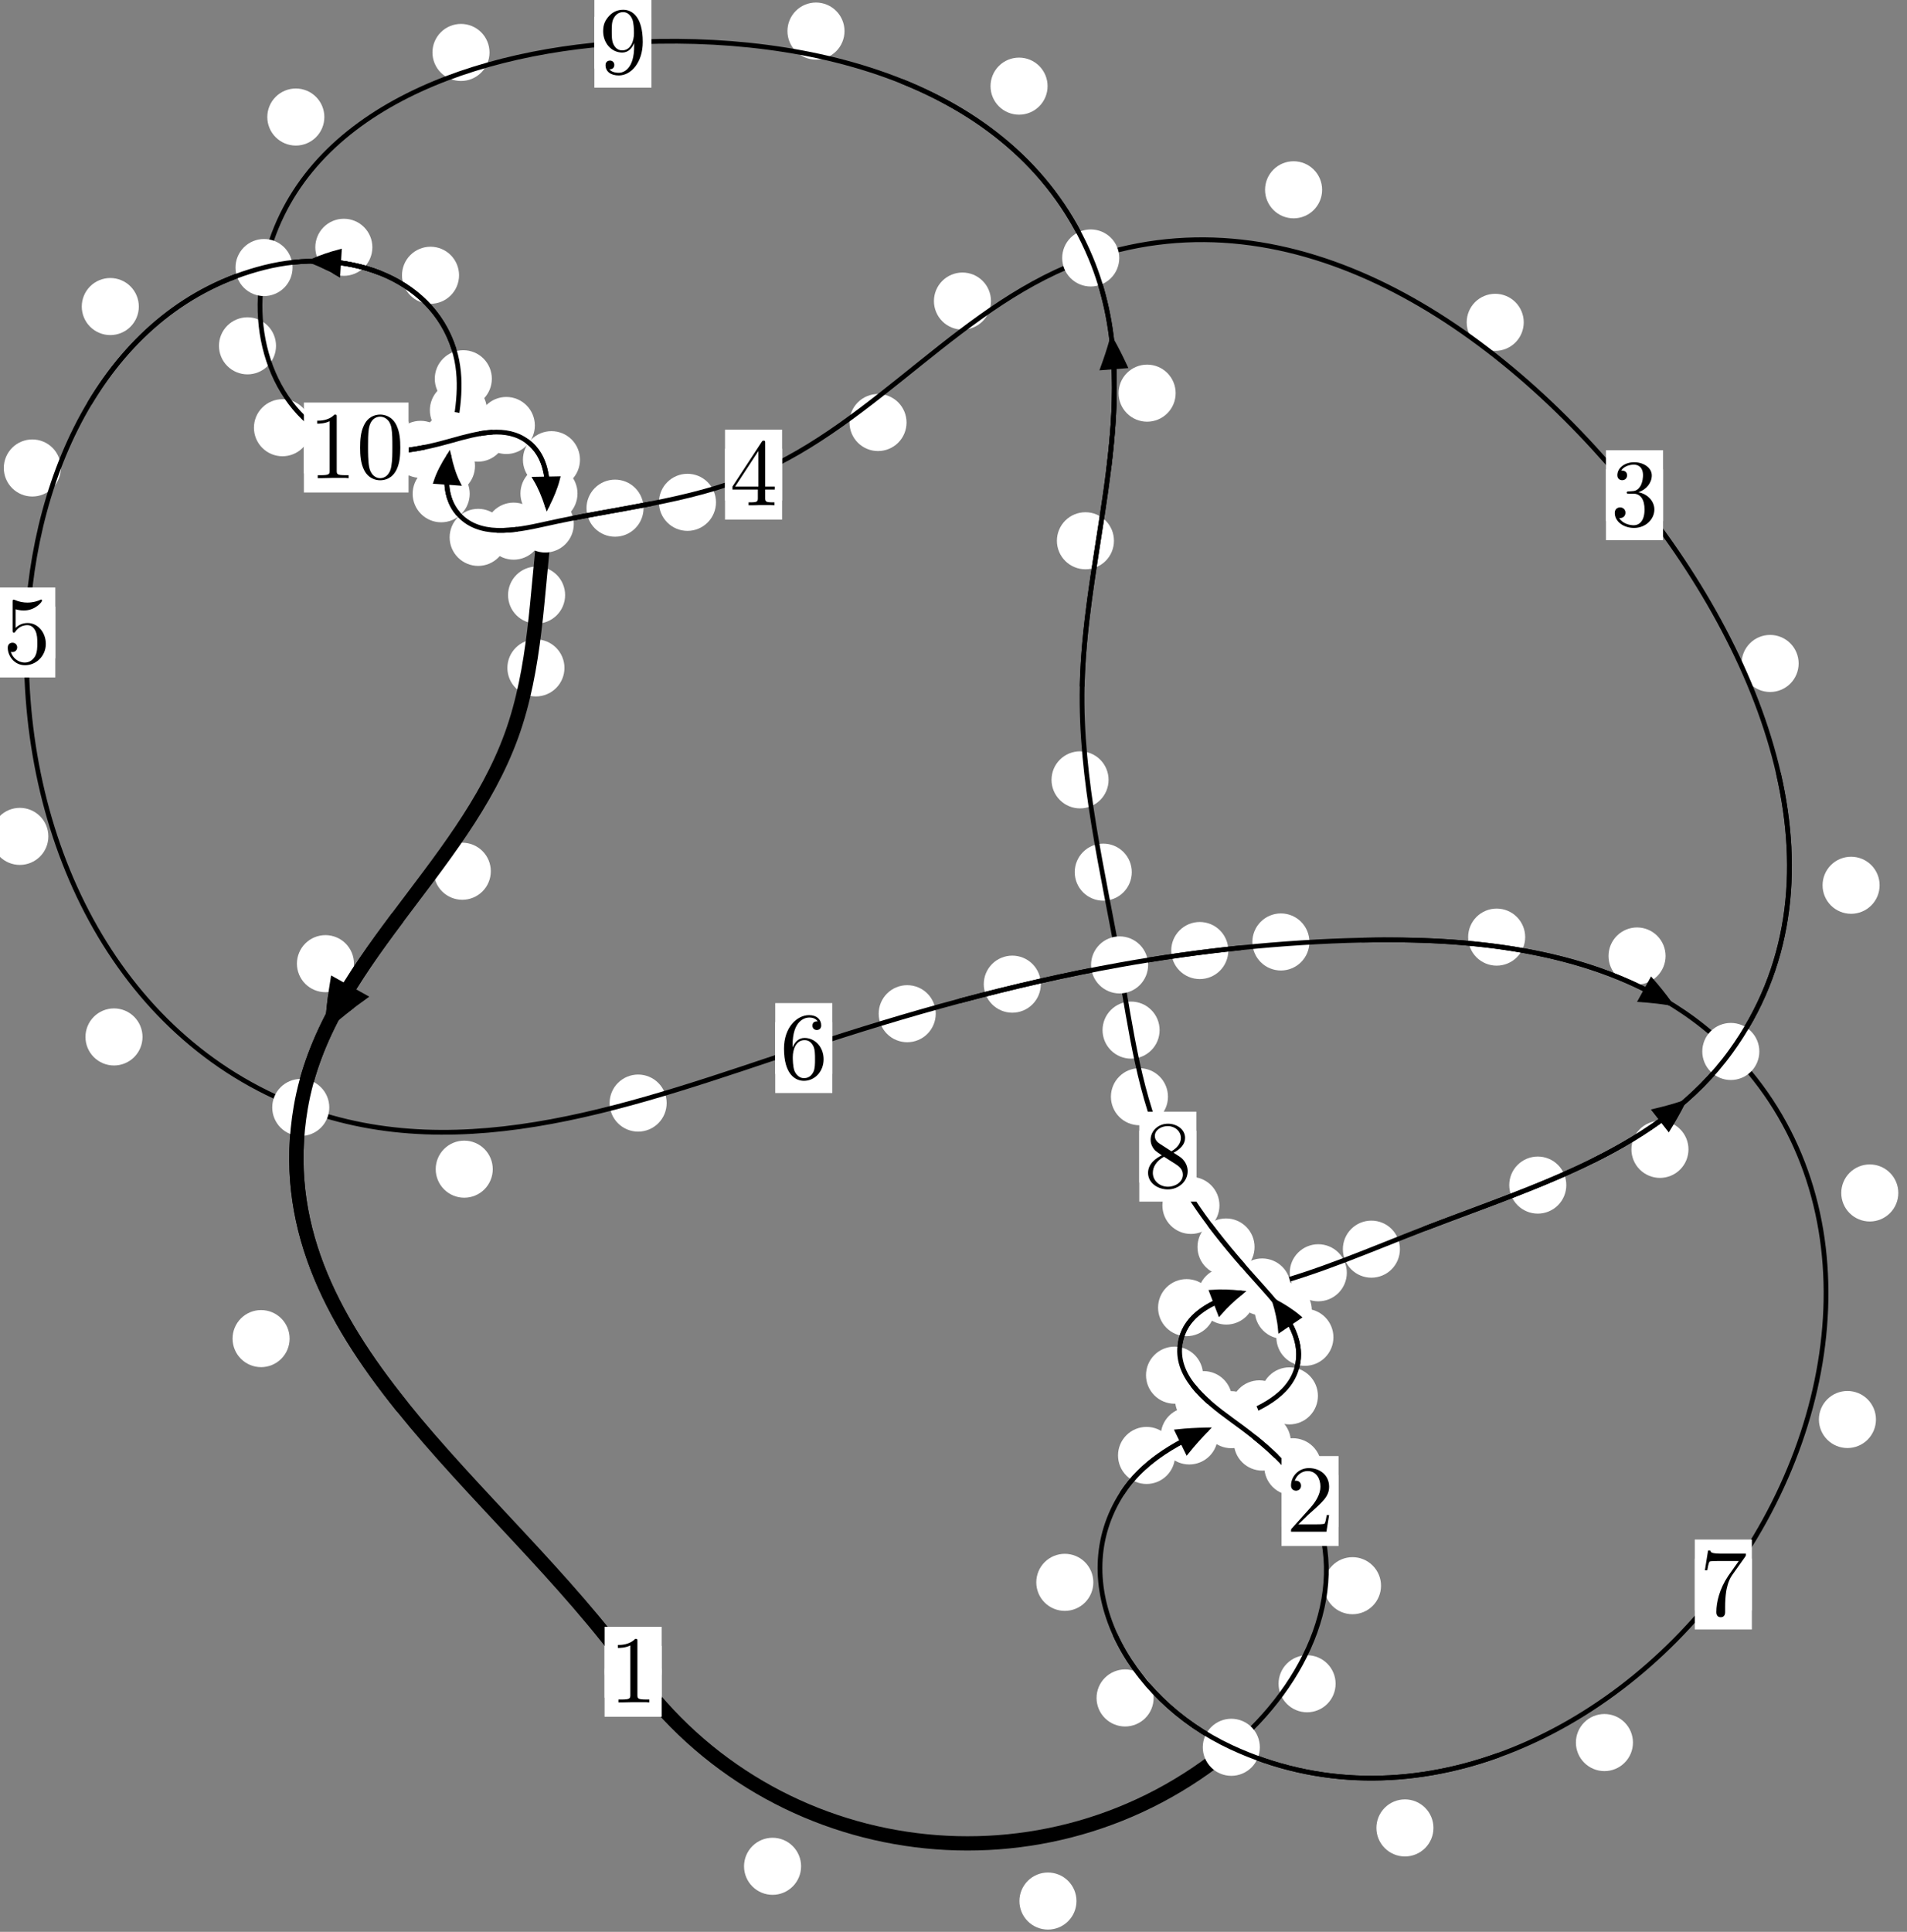 <?xml version="1.0"?>
<!-- Created by MetaPost 1.999 on 2021.07.05:2356 -->
<svg version="1.1" xmlns="http://www.w3.org/2000/svg" xmlns:xlink="http://www.w3.org/1999/xlink" width="199.788" height="202.331" viewBox="0 0 199.788 202.331">
<rect x="0" y="0" width="199.788" height="202.331" fill="#808080" stroke="none"/>
<!-- Original BoundingBox: -129.910980 -19.093124 69.877518 183.237534 -->
  <defs>
    <g transform="scale(0.01,0.01)" id="GLYPHcmr10_48">
      <path style="fill-rule: evenodd;" d="M460 -320C460 -400,455 -480,420 -554C374 -650,292 -666,250 -666C190 -666,117 -640,76 -547C44 -478,39 -400,39 -320C39 -245,43 -155,84 -79C127 2,200 22,249 22C303 22,379 1,423 -94C455 -163,460 -241,460 -320M249 -0C210 -0,151 -25,133 -121C122 -181,122 -273,122 -332C122 -396,122 -462,130 -516C149 -635,224 -644,249 -644C282 -644,348 -626,367 -527C377 -471,377 -395,377 -332C377 -257,377 -189,366 -125C351 -30,294 -0,249 -0"></path>
    </g>
    <g transform="scale(0.01,0.01)" id="GLYPHcmr10_49">
      <path style="fill-rule: evenodd;" d="M294 -640C294 -664,294 -666,271 -666C209 -602,121 -602,89 -602L89 -571C109 -571,168 -571,220 -597L220 -79C220 -43,217 -31,127 -31L95 -31L95 -0L257 -0L130 -3L217 -3L257 -3L297 -3L384 -3L419 -0L419 -31L387 -31C297 -31,294 -42,294 -79"></path>
    </g>
    <g transform="scale(0.01,0.01)" id="GLYPHcmr10_50">
      <path style="fill-rule: evenodd;" d="M127 -77L233 -180C389 -318,449 -372,449 -472C449 -586,359 -666,237 -666C124 -666,50 -574,50 -485C50 -429,100 -429,103 -429C120 -429,155 -441,155 -482C155 -508,137 -534,102 -534C94 -534,92 -534,89 -533C112 -598,166 -635,224 -635C315 -635,358 -554,358 -472C358 -392,308 -313,253 -251L61 -37C50 -26,50 -24,50 -0L421 -0L449 -174L424 -174C419 -144,412 -100,402 -85C395 -77,329 -77,307 -77"></path>
    </g>
    <g transform="scale(0.01,0.01)" id="GLYPHcmr10_51">
      <path style="fill-rule: evenodd;" d="M290 -352C372 -379,430 -449,430 -528C430 -610,342 -666,246 -666C145 -666,69 -606,69 -530C69 -497,91 -478,120 -478C151 -478,171 -500,171 -529C171 -579,124 -579,109 -579C140 -628,206 -641,242 -641C283 -641,338 -619,338 -529C338 -517,336 -459,310 -415C280 -367,246 -364,221 -363C213 -362,189 -360,182 -360C174 -359,167 -358,167 -348C167 -337,174 -337,191 -337L235 -337C317 -337,354 -269,354 -171C354 -35,285 -6,241 -6C198 -6,123 -23,88 -82C123 -77,154 -99,154 -137C154 -173,127 -193,98 -193C74 -193,42 -179,42 -135C42 -44,135 22,244 22C366 22,457 -69,457 -171C457 -253,394 -331,290 -352"></path>
    </g>
    <g transform="scale(0.01,0.01)" id="GLYPHcmr10_52">
      <path style="fill-rule: evenodd;" d="M294 -165L294 -78C294 -42,292 -31,218 -31L197 -31L197 -0L332 -0L238 -3L290 -3L332 -3L374 -3L427 -3L468 -0L468 -31L447 -31C373 -31,371 -42,371 -78L371 -165L471 -165L471 -196L371 -196L371 -651C371 -671,371 -677,355 -677C346 -677,343 -677,335 -665L28 -196L28 -165M300 -196L56 -196L300 -569"></path>
    </g>
    <g transform="scale(0.01,0.01)" id="GLYPHcmr10_53">
      <path style="fill-rule: evenodd;" d="M449 -201C449 -320,367 -420,259 -420C211 -420,168 -404,132 -369L132 -564C152 -558,185 -551,217 -551C340 -551,410 -642,410 -655C410 -661,407 -666,400 -666C399 -666,397 -666,392 -663C372 -654,323 -634,256 -634C216 -634,170 -641,123 -662C115 -665,113 -665,111 -665C101 -665,101 -657,101 -641L101 -345C101 -327,101 -319,115 -319C122 -319,124 -322,128 -328C139 -344,176 -398,257 -398C309 -398,334 -352,342 -334C358 -297,360 -258,360 -208C360 -173,360 -113,336 -71C312 -32,275 -6,229 -6C156 -6,99 -59,82 -118C85 -117,88 -116,99 -116C132 -116,149 -141,149 -165C149 -189,132 -214,99 -214C85 -214,50 -207,50 -161C50 -75,119 22,231 22C347 22,449 -74,449 -201"></path>
    </g>
    <g transform="scale(0.01,0.01)" id="GLYPHcmr10_54">
      <path style="fill-rule: evenodd;" d="M132 -328L132 -352C132 -605,256 -641,307 -641C331 -641,373 -635,395 -601C380 -601,340 -601,340 -556C340 -525,364 -510,386 -510C402 -510,432 -519,432 -558C432 -618,388 -666,305 -666C177 -666,42 -537,42 -316C42 -49,158 22,251 22C362 22,457 -72,457 -204C457 -331,368 -427,257 -427C189 -427,152 -376,132 -328M251 -6C188 -6,158 -66,152 -81C134 -128,134 -208,134 -226C134 -304,166 -404,256 -404C272 -404,318 -404,349 -342C367 -305,367 -254,367 -205C367 -157,367 -107,350 -71C320 -11,274 -6,251 -6"></path>
    </g>
    <g transform="scale(0.01,0.01)" id="GLYPHcmr10_55">
      <path style="fill-rule: evenodd;" d="M476 -609C485 -621,485 -623,485 -644L242 -644C120 -644,118 -657,114 -676L89 -676L56 -470L81 -470C84 -486,93 -549,106 -561C113 -567,191 -567,204 -567L411 -567C400 -551,321 -442,299 -409C209 -274,176 -135,176 -33C176 -23,176 22,222 22C268 22,268 -23,268 -33L268 -84C268 -139,271 -194,279 -248C283 -271,297 -357,341 -419"></path>
    </g>
    <g transform="scale(0.01,0.01)" id="GLYPHcmr10_56">
      <path style="fill-rule: evenodd;" d="M163 -457C117 -487,113 -521,113 -538C113 -599,178 -641,249 -641C322 -641,386 -589,386 -517C386 -460,347 -412,287 -377M309 -362C381 -399,430 -451,430 -517C430 -609,341 -666,250 -666C150 -666,69 -592,69 -499C69 -481,71 -436,113 -389C124 -377,161 -352,186 -335C128 -306,42 -250,42 -151C42 -45,144 22,249 22C362 22,457 -61,457 -168C457 -204,446 -249,408 -291C389 -312,373 -322,309 -362M209 -320L332 -242C360 -223,407 -193,407 -132C407 -58,332 -6,250 -6C164 -6,92 -68,92 -151C92 -209,124 -273,209 -320"></path>
    </g>
    <g transform="scale(0.01,0.01)" id="GLYPHcmr10_57">
      <path style="fill-rule: evenodd;" d="M367 -318L367 -286C367 -52,263 -6,205 -6C188 -6,134 -8,107 -42C151 -42,159 -71,159 -88C159 -119,135 -134,113 -134C97 -134,67 -125,67 -86C67 -19,121 22,206 22C335 22,457 -114,457 -329C457 -598,342 -666,253 -666C198 -666,149 -648,106 -603C65 -558,42 -516,42 -441C42 -316,130 -218,242 -218C303 -218,344 -260,367 -318M243 -241C227 -241,181 -241,150 -304C132 -341,132 -391,132 -440C132 -494,132 -541,153 -578C180 -628,218 -641,253 -641C299 -641,332 -607,349 -562C361 -530,365 -467,365 -421C365 -338,331 -241,243 -241"></path>
    </g>
  </defs>
  <path d="M83.927 195.464C83.927 194.671,83.612 193.911,83.051 193.351C82.491 192.79,81.731 192.475,80.938 192.475C80.145 192.475,79.385 192.79,78.825 193.351C78.264 193.911,77.949 194.671,77.949 195.464C77.949 196.257,78.264 197.017,78.825 197.577C79.385 198.138,80.145 198.453,80.938 198.453C81.731 198.453,82.491 198.138,83.051 197.577C83.612 197.017,83.927 196.257,83.927 195.464Z" style="fill: rgb(100%,100%,100%);stroke: none;"></path>
  <path d="M69.318 175.092C69.318 174.3,69.003 173.54,68.443 172.979C67.882 172.419,67.122 172.104,66.33 172.104C65.537 172.104,64.777 172.419,64.216 172.979C63.656 173.54,63.341 174.3,63.341 175.092C63.341 175.885,63.656 176.645,64.216 177.206C64.777 177.766,65.537 178.081,66.33 178.081C67.122 178.081,67.882 177.766,68.443 177.206C69.003 176.645,69.318 175.885,69.318 175.092Z" style="fill: rgb(100%,100%,100%);stroke: none;"></path>
  <path d="M139.926 176.346C139.926 175.554,139.611 174.793,139.05 174.233C138.49 173.673,137.73 173.358,136.937 173.358C136.144 173.358,135.384 173.673,134.824 174.233C134.263 174.793,133.948 175.554,133.948 176.346C133.948 177.139,134.263 177.899,134.824 178.46C135.384 179.02,136.144 179.335,136.937 179.335C137.73 179.335,138.49 179.02,139.05 178.46C139.611 177.899,139.926 177.139,139.926 176.346Z" style="fill: rgb(100%,100%,100%);stroke: none;"></path>
  <path d="M112.778 199.104C112.778 198.312,112.463 197.552,111.903 196.991C111.342 196.431,110.582 196.116,109.789 196.116C108.997 196.116,108.236 196.431,107.676 196.991C107.115 197.552,106.801 198.312,106.801 199.104C106.801 199.897,107.115 200.657,107.676 201.218C108.236 201.778,108.997 202.093,109.789 202.093C110.582 202.093,111.342 201.778,111.903 201.218C112.463 200.657,112.778 199.897,112.778 199.104Z" style="fill: rgb(100%,100%,100%);stroke: none;"></path>
  <path d="M138.433 153.619C138.433 152.826,138.118 152.066,137.557 151.505C136.997 150.945,136.237 150.63,135.444 150.63C134.651 150.63,133.891 150.945,133.331 151.505C132.77 152.066,132.455 152.826,132.455 153.619C132.455 154.411,132.77 155.171,133.331 155.732C133.891 156.292,134.651 156.607,135.444 156.607C136.237 156.607,136.997 156.292,137.557 155.732C138.118 155.171,138.433 154.411,138.433 153.619Z" style="fill: rgb(100%,100%,100%);stroke: none;"></path>
  <path d="M144.684 166.077C144.684 165.284,144.369 164.524,143.808 163.963C143.248 163.403,142.488 163.088,141.695 163.088C140.902 163.088,140.142 163.403,139.582 163.963C139.021 164.524,138.706 165.284,138.706 166.077C138.706 166.869,139.021 167.63,139.582 168.19C140.142 168.75,140.902 169.065,141.695 169.065C142.488 169.065,143.248 168.75,143.808 168.19C144.369 167.63,144.684 166.869,144.684 166.077Z" style="fill: rgb(100%,100%,100%);stroke: none;"></path>
  <path d="M129.082 146.589C129.082 145.796,128.767 145.036,128.207 144.475C127.646 143.915,126.886 143.6,126.093 143.6C125.301 143.6,124.541 143.915,123.98 144.475C123.42 145.036,123.105 145.796,123.105 146.589C123.105 147.381,123.42 148.141,123.98 148.702C124.541 149.262,125.301 149.577,126.093 149.577C126.886 149.577,127.646 149.262,128.207 148.702C128.767 148.141,129.082 147.381,129.082 146.589Z" style="fill: rgb(100%,100%,100%);stroke: none;"></path>
  <path d="M135.24 151.037C135.24 150.244,134.925 149.484,134.365 148.923C133.804 148.363,133.044 148.048,132.251 148.048C131.459 148.048,130.698 148.363,130.138 148.923C129.577 149.484,129.262 150.244,129.262 151.037C129.262 151.829,129.577 152.589,130.138 153.15C130.698 153.71,131.459 154.025,132.251 154.025C133.044 154.025,133.804 153.71,134.365 153.15C134.925 152.589,135.24 151.829,135.24 151.037Z" style="fill: rgb(100%,100%,100%);stroke: none;"></path>
  <path d="M127.303 136.954C127.303 136.161,126.988 135.401,126.428 134.84C125.867 134.28,125.107 133.965,124.315 133.965C123.522 133.965,122.762 134.28,122.201 134.84C121.641 135.401,121.326 136.161,121.326 136.954C121.326 137.746,121.641 138.506,122.201 139.067C122.762 139.627,123.522 139.942,124.315 139.942C125.107 139.942,125.867 139.627,126.428 139.067C126.988 138.506,127.303 137.746,127.303 136.954Z" style="fill: rgb(100%,100%,100%);stroke: none;"></path>
  <path d="M126.041 144.028C126.041 143.235,125.726 142.475,125.165 141.914C124.605 141.354,123.845 141.039,123.052 141.039C122.259 141.039,121.499 141.354,120.939 141.914C120.378 142.475,120.063 143.235,120.063 144.028C120.063 144.82,120.378 145.581,120.939 146.141C121.499 146.702,122.259 147.017,123.052 147.017C123.845 147.017,124.605 146.702,125.165 146.141C125.726 145.581,126.041 144.82,126.041 144.028Z" style="fill: rgb(100%,100%,100%);stroke: none;"></path>
  <path d="M141.1 133.302C141.1 132.51,140.785 131.749,140.224 131.189C139.664 130.629,138.904 130.314,138.111 130.314C137.318 130.314,136.558 130.629,135.998 131.189C135.437 131.749,135.122 132.51,135.122 133.302C135.122 134.095,135.437 134.855,135.998 135.416C136.558 135.976,137.318 136.291,138.111 136.291C138.904 136.291,139.664 135.976,140.224 135.416C140.785 134.855,141.1 134.095,141.1 133.302Z" style="fill: rgb(100%,100%,100%);stroke: none;"></path>
  <path d="M131.466 135.738C131.466 134.946,131.151 134.186,130.59 133.625C130.03 133.065,129.27 132.75,128.477 132.75C127.684 132.75,126.924 133.065,126.364 133.625C125.803 134.186,125.488 134.946,125.488 135.738C125.488 136.531,125.803 137.291,126.364 137.852C126.924 138.412,127.684 138.727,128.477 138.727C129.27 138.727,130.03 138.412,130.59 137.852C131.151 137.291,131.466 136.531,131.466 135.738Z" style="fill: rgb(100%,100%,100%);stroke: none;"></path>
  <path d="M164.095 124.119C164.095 123.326,163.78 122.566,163.22 122.006C162.659 121.445,161.899 121.13,161.106 121.13C160.314 121.13,159.554 121.445,158.993 122.006C158.433 122.566,158.118 123.326,158.118 124.119C158.118 124.912,158.433 125.672,158.993 126.232C159.554 126.793,160.314 127.108,161.106 127.108C161.899 127.108,162.659 126.793,163.22 126.232C163.78 125.672,164.095 124.912,164.095 124.119Z" style="fill: rgb(100%,100%,100%);stroke: none;"></path>
  <path d="M146.663 130.828C146.663 130.036,146.349 129.276,145.788 128.715C145.228 128.155,144.467 127.84,143.675 127.84C142.882 127.84,142.122 128.155,141.561 128.715C141.001 129.276,140.686 130.036,140.686 130.828C140.686 131.621,141.001 132.381,141.561 132.942C142.122 133.502,142.882 133.817,143.675 133.817C144.467 133.817,145.228 133.502,145.788 132.942C146.349 132.381,146.663 131.621,146.663 130.828Z" style="fill: rgb(100%,100%,100%);stroke: none;"></path>
  <path d="M196.919 92.718C196.919 91.925,196.605 91.165,196.044 90.604C195.484 90.044,194.723 89.729,193.931 89.729C193.138 89.729,192.378 90.044,191.817 90.604C191.257 91.165,190.942 91.925,190.942 92.718C190.942 93.51,191.257 94.27,191.817 94.831C192.378 95.391,193.138 95.706,193.931 95.706C194.723 95.706,195.484 95.391,196.044 94.831C196.605 94.27,196.919 93.51,196.919 92.718Z" style="fill: rgb(100%,100%,100%);stroke: none;"></path>
  <path d="M176.894 120.377C176.894 119.584,176.579 118.824,176.019 118.264C175.458 117.703,174.698 117.388,173.906 117.388C173.113 117.388,172.353 117.703,171.792 118.264C171.232 118.824,170.917 119.584,170.917 120.377C170.917 121.17,171.232 121.93,171.792 122.49C172.353 123.051,173.113 123.366,173.906 123.366C174.698 123.366,175.458 123.051,176.019 122.49C176.579 121.93,176.894 121.17,176.894 120.377Z" style="fill: rgb(100%,100%,100%);stroke: none;"></path>
  <path d="M159.636 33.758C159.636 32.966,159.321 32.206,158.761 31.645C158.2 31.085,157.44 30.77,156.648 30.77C155.855 30.77,155.095 31.085,154.534 31.645C153.974 32.206,153.659 32.966,153.659 33.758C153.659 34.551,153.974 35.311,154.534 35.872C155.095 36.432,155.855 36.747,156.648 36.747C157.44 36.747,158.2 36.432,158.761 35.872C159.321 35.311,159.636 34.551,159.636 33.758Z" style="fill: rgb(100%,100%,100%);stroke: none;"></path>
  <path d="M188.436 69.486C188.436 68.694,188.121 67.934,187.56 67.373C187 66.813,186.24 66.498,185.447 66.498C184.654 66.498,183.894 66.813,183.334 67.373C182.773 67.934,182.458 68.694,182.458 69.486C182.458 70.279,182.773 71.039,183.334 71.6C183.894 72.16,184.654 72.475,185.447 72.475C186.24 72.475,187 72.16,187.56 71.6C188.121 71.039,188.436 70.279,188.436 69.486Z" style="fill: rgb(100%,100%,100%);stroke: none;"></path>
  <path d="M103.821 31.532C103.821 30.74,103.506 29.979,102.946 29.419C102.385 28.858,101.625 28.543,100.832 28.543C100.04 28.543,99.28 28.858,98.719 29.419C98.159 29.979,97.844 30.74,97.844 31.532C97.844 32.325,98.159 33.085,98.719 33.646C99.28 34.206,100.04 34.521,100.832 34.521C101.625 34.521,102.385 34.206,102.946 33.646C103.506 33.085,103.821 32.325,103.821 31.532Z" style="fill: rgb(100%,100%,100%);stroke: none;"></path>
  <path d="M138.513 19.878C138.513 19.085,138.198 18.325,137.637 17.765C137.077 17.204,136.317 16.889,135.524 16.889C134.731 16.889,133.971 17.204,133.411 17.765C132.85 18.325,132.535 19.085,132.535 19.878C132.535 20.671,132.85 21.431,133.411 21.991C133.971 22.552,134.731 22.867,135.524 22.867C136.317 22.867,137.077 22.552,137.637 21.991C138.198 21.431,138.513 20.671,138.513 19.878Z" style="fill: rgb(100%,100%,100%);stroke: none;"></path>
  <path d="M75.012 52.611C75.012 51.818,74.697 51.058,74.136 50.498C73.576 49.937,72.816 49.622,72.023 49.622C71.23 49.622,70.47 49.937,69.91 50.498C69.349 51.058,69.034 51.818,69.034 52.611C69.034 53.404,69.349 54.164,69.91 54.724C70.47 55.285,71.23 55.6,72.023 55.6C72.816 55.6,73.576 55.285,74.136 54.724C74.697 54.164,75.012 53.404,75.012 52.611Z" style="fill: rgb(100%,100%,100%);stroke: none;"></path>
  <path d="M94.975 44.252C94.975 43.46,94.66 42.699,94.1 42.139C93.539 41.578,92.779 41.264,91.987 41.264C91.194 41.264,90.434 41.578,89.873 42.139C89.313 42.699,88.998 43.46,88.998 44.252C88.998 45.045,89.313 45.805,89.873 46.366C90.434 46.926,91.194 47.241,91.987 47.241C92.779 47.241,93.539 46.926,94.1 46.366C94.66 45.805,94.975 45.045,94.975 44.252Z" style="fill: rgb(100%,100%,100%);stroke: none;"></path>
  <path d="M56.8 55.629C56.8 54.837,56.485 54.076,55.924 53.516C55.364 52.956,54.604 52.641,53.811 52.641C53.018 52.641,52.258 52.956,51.698 53.516C51.137 54.076,50.822 54.837,50.822 55.629C50.822 56.422,51.137 57.182,51.698 57.743C52.258 58.303,53.018 58.618,53.811 58.618C54.604 58.618,55.364 58.303,55.924 57.743C56.485 57.182,56.8 56.422,56.8 55.629Z" style="fill: rgb(100%,100%,100%);stroke: none;"></path>
  <path d="M67.422 53.223C67.422 52.43,67.107 51.67,66.547 51.109C65.986 50.549,65.226 50.234,64.434 50.234C63.641 50.234,62.881 50.549,62.32 51.109C61.76 51.67,61.445 52.43,61.445 53.223C61.445 54.015,61.76 54.776,62.32 55.336C62.881 55.897,63.641 56.212,64.434 56.212C65.226 56.212,65.986 55.897,66.547 55.336C67.107 54.776,67.422 54.015,67.422 53.223Z" style="fill: rgb(100%,100%,100%);stroke: none;"></path>
  <path d="M49.209 51.714C49.209 50.921,48.894 50.161,48.334 49.601C47.774 49.04,47.013 48.725,46.221 48.725C45.428 48.725,44.668 49.04,44.107 49.601C43.547 50.161,43.232 50.921,43.232 51.714C43.232 52.507,43.547 53.267,44.107 53.827C44.668 54.388,45.428 54.703,46.221 54.703C47.013 54.703,47.774 54.388,48.334 53.827C48.894 53.267,49.209 52.507,49.209 51.714Z" style="fill: rgb(100%,100%,100%);stroke: none;"></path>
  <path d="M53.085 56.281C53.085 55.488,52.77 54.728,52.21 54.168C51.649 53.607,50.889 53.292,50.096 53.292C49.304 53.292,48.543 53.607,47.983 54.168C47.422 54.728,47.107 55.488,47.107 56.281C47.107 57.074,47.422 57.834,47.983 58.394C48.543 58.955,49.304 59.27,50.096 59.27C50.889 59.27,51.649 58.955,52.21 58.394C52.77 57.834,53.085 57.074,53.085 56.281Z" style="fill: rgb(100%,100%,100%);stroke: none;"></path>
  <path d="M51.014 42.962C51.014 42.17,50.699 41.409,50.139 40.849C49.578 40.288,48.818 39.973,48.025 39.973C47.233 39.973,46.472 40.288,45.912 40.849C45.351 41.409,45.036 42.17,45.036 42.962C45.036 43.755,45.351 44.515,45.912 45.076C46.472 45.636,47.233 45.951,48.025 45.951C48.818 45.951,49.578 45.636,50.139 45.076C50.699 44.515,51.014 43.755,51.014 42.962Z" style="fill: rgb(100%,100%,100%);stroke: none;"></path>
  <path d="M49.764 48.797C49.764 48.005,49.449 47.245,48.888 46.684C48.328 46.124,47.568 45.809,46.775 45.809C45.982 45.809,45.222 46.124,44.662 46.684C44.101 47.245,43.786 48.005,43.786 48.797C43.786 49.59,44.101 50.35,44.662 50.911C45.222 51.471,45.982 51.786,46.775 51.786C47.568 51.786,48.328 51.471,48.888 50.911C49.449 50.35,49.764 49.59,49.764 48.797Z" style="fill: rgb(100%,100%,100%);stroke: none;"></path>
  <path d="M48.093 28.83C48.093 28.037,47.778 27.277,47.217 26.716C46.657 26.156,45.897 25.841,45.104 25.841C44.311 25.841,43.551 26.156,42.991 26.716C42.43 27.277,42.115 28.037,42.115 28.83C42.115 29.622,42.43 30.383,42.991 30.943C43.551 31.504,44.311 31.818,45.104 31.818C45.897 31.818,46.657 31.504,47.217 30.943C47.778 30.383,48.093 29.622,48.093 28.83Z" style="fill: rgb(100%,100%,100%);stroke: none;"></path>
  <path d="M51.528 39.668C51.528 38.875,51.213 38.115,50.652 37.554C50.092 36.994,49.332 36.679,48.539 36.679C47.746 36.679,46.986 36.994,46.426 37.554C45.865 38.115,45.55 38.875,45.55 39.668C45.55 40.46,45.865 41.221,46.426 41.781C46.986 42.342,47.746 42.656,48.539 42.656C49.332 42.656,50.092 42.342,50.652 41.781C51.213 41.221,51.528 40.46,51.528 39.668Z" style="fill: rgb(100%,100%,100%);stroke: none;"></path>
  <path d="M14.544 32.106C14.544 31.314,14.229 30.553,13.669 29.993C13.108 29.433,12.348 29.118,11.555 29.118C10.763 29.118,10.003 29.433,9.442 29.993C8.882 30.553,8.567 31.314,8.567 32.106C8.567 32.899,8.882 33.659,9.442 34.22C10.003 34.78,10.763 35.095,11.555 35.095C12.348 35.095,13.108 34.78,13.669 34.22C14.229 33.659,14.544 32.899,14.544 32.106Z" style="fill: rgb(100%,100%,100%);stroke: none;"></path>
  <path d="M39.012 25.899C39.012 25.107,38.697 24.347,38.136 23.786C37.576 23.226,36.815 22.911,36.023 22.911C35.23 22.911,34.47 23.226,33.909 23.786C33.349 24.347,33.034 25.107,33.034 25.899C33.034 26.692,33.349 27.452,33.909 28.013C34.47 28.573,35.23 28.888,36.023 28.888C36.815 28.888,37.576 28.573,38.136 28.013C38.697 27.452,39.012 26.692,39.012 25.899Z" style="fill: rgb(100%,100%,100%);stroke: none;"></path>
  <path d="M5.066 87.597C5.066 86.805,4.752 86.045,4.191 85.484C3.631 84.924,2.87 84.609,2.078 84.609C1.285 84.609,0.525 84.924,-0.036 85.484C-0.596 86.045,-0.911 86.805,-0.911 87.597C-0.911 88.39,-0.596 89.15,-0.036 89.711C0.525 90.271,1.285 90.586,2.078 90.586C2.87 90.586,3.631 90.271,4.191 89.711C4.752 89.15,5.066 88.39,5.066 87.597Z" style="fill: rgb(100%,100%,100%);stroke: none;"></path>
  <path d="M6.375 49.014C6.375 48.221,6.06 47.461,5.5 46.9C4.939 46.34,4.179 46.025,3.386 46.025C2.594 46.025,1.834 46.34,1.273 46.9C0.713 47.461,0.398 48.221,0.398 49.014C0.398 49.806,0.713 50.566,1.273 51.127C1.834 51.687,2.594 52.002,3.386 52.002C4.179 52.002,4.939 51.687,5.5 51.127C6.06 50.566,6.375 49.806,6.375 49.014Z" style="fill: rgb(100%,100%,100%);stroke: none;"></path>
  <path d="M51.625 122.452C51.625 121.659,51.31 120.899,50.749 120.338C50.189 119.778,49.429 119.463,48.636 119.463C47.843 119.463,47.083 119.778,46.523 120.338C45.962 120.899,45.647 121.659,45.647 122.452C45.647 123.244,45.962 124.005,46.523 124.565C47.083 125.126,47.843 125.44,48.636 125.44C49.429 125.44,50.189 125.126,50.749 124.565C51.31 124.005,51.625 123.244,51.625 122.452Z" style="fill: rgb(100%,100%,100%);stroke: none;"></path>
  <path d="M14.931 108.603C14.931 107.81,14.616 107.05,14.056 106.49C13.495 105.929,12.735 105.614,11.943 105.614C11.15 105.614,10.39 105.929,9.829 106.49C9.269 107.05,8.954 107.81,8.954 108.603C8.954 109.396,9.269 110.156,9.829 110.716C10.39 111.277,11.15 111.592,11.943 111.592C12.735 111.592,13.495 111.277,14.056 110.716C14.616 110.156,14.931 109.396,14.931 108.603Z" style="fill: rgb(100%,100%,100%);stroke: none;"></path>
  <path d="M98.033 106.169C98.033 105.377,97.718 104.617,97.157 104.056C96.597 103.496,95.837 103.181,95.044 103.181C94.251 103.181,93.491 103.496,92.931 104.056C92.37 104.617,92.055 105.377,92.055 106.169C92.055 106.962,92.37 107.722,92.931 108.283C93.491 108.843,94.251 109.158,95.044 109.158C95.837 109.158,96.597 108.843,97.157 108.283C97.718 107.722,98.033 106.962,98.033 106.169Z" style="fill: rgb(100%,100%,100%);stroke: none;"></path>
  <path d="M69.843 115.53C69.843 114.737,69.528 113.977,68.967 113.417C68.407 112.856,67.647 112.541,66.854 112.541C66.061 112.541,65.301 112.856,64.741 113.417C64.18 113.977,63.865 114.737,63.865 115.53C63.865 116.323,64.18 117.083,64.741 117.643C65.301 118.204,66.061 118.519,66.854 118.519C67.647 118.519,68.407 118.204,68.967 117.643C69.528 117.083,69.843 116.323,69.843 115.53Z" style="fill: rgb(100%,100%,100%);stroke: none;"></path>
  <path d="M128.683 99.553C128.683 98.76,128.368 98,127.807 97.44C127.247 96.879,126.487 96.564,125.694 96.564C124.901 96.564,124.141 96.879,123.581 97.44C123.02 98,122.705 98.76,122.705 99.553C122.705 100.346,123.02 101.106,123.581 101.667C124.141 102.227,124.901 102.542,125.694 102.542C126.487 102.542,127.247 102.227,127.807 101.667C128.368 101.106,128.683 100.346,128.683 99.553Z" style="fill: rgb(100%,100%,100%);stroke: none;"></path>
  <path d="M109.042 103.075C109.042 102.282,108.727 101.522,108.167 100.961C107.606 100.401,106.846 100.086,106.054 100.086C105.261 100.086,104.501 100.401,103.94 100.961C103.38 101.522,103.065 102.282,103.065 103.075C103.065 103.867,103.38 104.628,103.94 105.188C104.501 105.749,105.261 106.063,106.054 106.063C106.846 106.063,107.606 105.749,108.167 105.188C108.727 104.628,109.042 103.867,109.042 103.075Z" style="fill: rgb(100%,100%,100%);stroke: none;"></path>
  <path d="M159.787 98.148C159.787 97.355,159.472 96.595,158.912 96.034C158.351 95.474,157.591 95.159,156.798 95.159C156.006 95.159,155.246 95.474,154.685 96.034C154.125 96.595,153.81 97.355,153.81 98.148C153.81 98.94,154.125 99.701,154.685 100.261C155.246 100.821,156.006 101.136,156.798 101.136C157.591 101.136,158.351 100.821,158.912 100.261C159.472 99.701,159.787 98.94,159.787 98.148Z" style="fill: rgb(100%,100%,100%);stroke: none;"></path>
  <path d="M137.181 98.656C137.181 97.863,136.866 97.103,136.306 96.543C135.745 95.982,134.985 95.667,134.193 95.667C133.4 95.667,132.64 95.982,132.079 96.543C131.519 97.103,131.204 97.863,131.204 98.656C131.204 99.449,131.519 100.209,132.079 100.769C132.64 101.33,133.4 101.645,134.193 101.645C134.985 101.645,135.745 101.33,136.306 100.769C136.866 100.209,137.181 99.449,137.181 98.656Z" style="fill: rgb(100%,100%,100%);stroke: none;"></path>
  <path d="M198.878 124.944C198.878 124.151,198.563 123.391,198.002 122.83C197.442 122.27,196.681 121.955,195.889 121.955C195.096 121.955,194.336 122.27,193.775 122.83C193.215 123.391,192.9 124.151,192.9 124.944C192.9 125.736,193.215 126.497,193.775 127.057C194.336 127.617,195.096 127.932,195.889 127.932C196.681 127.932,197.442 127.617,198.002 127.057C198.563 126.497,198.878 125.736,198.878 124.944Z" style="fill: rgb(100%,100%,100%);stroke: none;"></path>
  <path d="M174.495 100.124C174.495 99.331,174.18 98.571,173.62 98.01C173.059 97.45,172.299 97.135,171.506 97.135C170.714 97.135,169.954 97.45,169.393 98.01C168.833 98.571,168.518 99.331,168.518 100.124C168.518 100.916,168.833 101.676,169.393 102.237C169.954 102.797,170.714 103.112,171.506 103.112C172.299 103.112,173.059 102.797,173.62 102.237C174.18 101.676,174.495 100.916,174.495 100.124Z" style="fill: rgb(100%,100%,100%);stroke: none;"></path>
  <path d="M171.078 182.505C171.078 181.712,170.763 180.952,170.202 180.392C169.642 179.831,168.882 179.516,168.089 179.516C167.296 179.516,166.536 179.831,165.976 180.392C165.415 180.952,165.1 181.712,165.1 182.505C165.1 183.298,165.415 184.058,165.976 184.618C166.536 185.179,167.296 185.494,168.089 185.494C168.882 185.494,169.642 185.179,170.202 184.618C170.763 184.058,171.078 183.298,171.078 182.505Z" style="fill: rgb(100%,100%,100%);stroke: none;"></path>
  <path d="M196.536 148.67C196.536 147.877,196.221 147.117,195.661 146.556C195.1 145.996,194.34 145.681,193.548 145.681C192.755 145.681,191.995 145.996,191.434 146.556C190.874 147.117,190.559 147.877,190.559 148.67C190.559 149.462,190.874 150.222,191.434 150.783C191.995 151.343,192.755 151.658,193.548 151.658C194.34 151.658,195.1 151.343,195.661 150.783C196.221 150.222,196.536 149.462,196.536 148.67Z" style="fill: rgb(100%,100%,100%);stroke: none;"></path>
  <path d="M120.86 177.833C120.86 177.04,120.545 176.28,119.985 175.72C119.424 175.159,118.664 174.844,117.871 174.844C117.079 174.844,116.318 175.159,115.758 175.72C115.197 176.28,114.882 177.04,114.882 177.833C114.882 178.626,115.197 179.386,115.758 179.946C116.318 180.507,117.079 180.822,117.871 180.822C118.664 180.822,119.424 180.507,119.985 179.946C120.545 179.386,120.86 178.626,120.86 177.833Z" style="fill: rgb(100%,100%,100%);stroke: none;"></path>
  <path d="M150.177 191.445C150.177 190.652,149.863 189.892,149.302 189.332C148.742 188.771,147.981 188.456,147.189 188.456C146.396 188.456,145.636 188.771,145.075 189.332C144.515 189.892,144.2 190.652,144.2 191.445C144.2 192.238,144.515 192.998,145.075 193.558C145.636 194.119,146.396 194.434,147.189 194.434C147.981 194.434,148.742 194.119,149.302 193.558C149.863 192.998,150.177 192.238,150.177 191.445Z" style="fill: rgb(100%,100%,100%);stroke: none;"></path>
  <path d="M123.108 152.433C123.108 151.64,122.793 150.88,122.232 150.32C121.672 149.759,120.912 149.444,120.119 149.444C119.326 149.444,118.566 149.759,118.006 150.32C117.445 150.88,117.13 151.64,117.13 152.433C117.13 153.226,117.445 153.986,118.006 154.546C118.566 155.107,119.326 155.422,120.119 155.422C120.912 155.422,121.672 155.107,122.232 154.546C122.793 153.986,123.108 153.226,123.108 152.433Z" style="fill: rgb(100%,100%,100%);stroke: none;"></path>
  <path d="M114.544 165.725C114.544 164.932,114.229 164.172,113.669 163.611C113.108 163.051,112.348 162.736,111.555 162.736C110.763 162.736,110.003 163.051,109.442 163.611C108.882 164.172,108.567 164.932,108.567 165.725C108.567 166.517,108.882 167.277,109.442 167.838C110.003 168.398,110.763 168.713,111.555 168.713C112.348 168.713,113.108 168.398,113.669 167.838C114.229 167.277,114.544 166.517,114.544 165.725Z" style="fill: rgb(100%,100%,100%);stroke: none;"></path>
  <path d="M134.921 147.554C134.921 146.762,134.607 146.001,134.046 145.441C133.486 144.881,132.725 144.566,131.933 144.566C131.14 144.566,130.38 144.881,129.819 145.441C129.259 146.001,128.944 146.762,128.944 147.554C128.944 148.347,129.259 149.107,129.819 149.668C130.38 150.228,131.14 150.543,131.933 150.543C132.725 150.543,133.486 150.228,134.046 149.668C134.607 149.107,134.921 148.347,134.921 147.554Z" style="fill: rgb(100%,100%,100%);stroke: none;"></path>
  <path d="M127.583 150.391C127.583 149.599,127.268 148.839,126.707 148.278C126.147 147.718,125.386 147.403,124.594 147.403C123.801 147.403,123.041 147.718,122.48 148.278C121.92 148.839,121.605 149.599,121.605 150.391C121.605 151.184,121.92 151.944,122.48 152.505C123.041 153.065,123.801 153.38,124.594 153.38C125.386 153.38,126.147 153.065,126.707 152.505C127.268 151.944,127.583 151.184,127.583 150.391Z" style="fill: rgb(100%,100%,100%);stroke: none;"></path>
  <path d="M139.697 140.061C139.697 139.268,139.382 138.508,138.822 137.947C138.261 137.387,137.501 137.072,136.708 137.072C135.916 137.072,135.156 137.387,134.595 137.947C134.035 138.508,133.72 139.268,133.72 140.061C133.72 140.853,134.035 141.613,134.595 142.174C135.156 142.734,135.916 143.049,136.708 143.049C137.501 143.049,138.261 142.734,138.822 142.174C139.382 141.613,139.697 140.853,139.697 140.061Z" style="fill: rgb(100%,100%,100%);stroke: none;"></path>
  <path d="M138.073 146.195C138.073 145.403,137.758 144.642,137.197 144.082C136.637 143.521,135.877 143.206,135.084 143.206C134.291 143.206,133.531 143.521,132.971 144.082C132.41 144.642,132.095 145.403,132.095 146.195C132.095 146.988,132.41 147.748,132.971 148.309C133.531 148.869,134.291 149.184,135.084 149.184C135.877 149.184,136.637 148.869,137.197 148.309C137.758 147.748,138.073 146.988,138.073 146.195Z" style="fill: rgb(100%,100%,100%);stroke: none;"></path>
  <path d="M131.433 130.6C131.433 129.808,131.118 129.048,130.557 128.487C129.997 127.927,129.237 127.612,128.444 127.612C127.651 127.612,126.891 127.927,126.331 128.487C125.77 129.048,125.455 129.808,125.455 130.6C125.455 131.393,125.77 132.153,126.331 132.714C126.891 133.274,127.651 133.589,128.444 133.589C129.237 133.589,129.997 133.274,130.557 132.714C131.118 132.153,131.433 131.393,131.433 130.6Z" style="fill: rgb(100%,100%,100%);stroke: none;"></path>
  <path d="M137.433 137.24C137.433 136.448,137.118 135.687,136.558 135.127C135.997 134.566,135.237 134.251,134.444 134.251C133.652 134.251,132.892 134.566,132.331 135.127C131.771 135.687,131.456 136.448,131.456 137.24C131.456 138.033,131.771 138.793,132.331 139.354C132.892 139.914,133.652 140.229,134.444 140.229C135.237 140.229,135.997 139.914,136.558 139.354C137.118 138.793,137.433 138.033,137.433 137.24Z" style="fill: rgb(100%,100%,100%);stroke: none;"></path>
  <path d="M122.363 114.863C122.363 114.07,122.048 113.31,121.488 112.75C120.927 112.189,120.167 111.874,119.374 111.874C118.582 111.874,117.821 112.189,117.261 112.75C116.7 113.31,116.386 114.07,116.386 114.863C116.386 115.656,116.7 116.416,117.261 116.976C117.821 117.537,118.582 117.852,119.374 117.852C120.167 117.852,120.927 117.537,121.488 116.976C122.048 116.416,122.363 115.656,122.363 114.863Z" style="fill: rgb(100%,100%,100%);stroke: none;"></path>
  <path d="M127.757 126.248C127.757 125.455,127.442 124.695,126.881 124.134C126.321 123.574,125.561 123.259,124.768 123.259C123.975 123.259,123.215 123.574,122.655 124.134C122.094 124.695,121.779 125.455,121.779 126.248C121.779 127.04,122.094 127.801,122.655 128.361C123.215 128.922,123.975 129.236,124.768 129.236C125.561 129.236,126.321 128.922,126.881 128.361C127.442 127.801,127.757 127.04,127.757 126.248Z" style="fill: rgb(100%,100%,100%);stroke: none;"></path>
  <path d="M118.572 91.343C118.572 90.551,118.257 89.79,117.697 89.23C117.136 88.669,116.376 88.355,115.584 88.355C114.791 88.355,114.031 88.669,113.47 89.23C112.91 89.79,112.595 90.551,112.595 91.343C112.595 92.136,112.91 92.896,113.47 93.457C114.031 94.017,114.791 94.332,115.584 94.332C116.376 94.332,117.136 94.017,117.697 93.457C118.257 92.896,118.572 92.136,118.572 91.343Z" style="fill: rgb(100%,100%,100%);stroke: none;"></path>
  <path d="M121.486 107.888C121.486 107.095,121.172 106.335,120.611 105.775C120.051 105.214,119.29 104.899,118.498 104.899C117.705 104.899,116.945 105.214,116.384 105.775C115.824 106.335,115.509 107.095,115.509 107.888C115.509 108.681,115.824 109.441,116.384 110.001C116.945 110.562,117.705 110.877,118.498 110.877C119.29 110.877,120.051 110.562,120.611 110.001C121.172 109.441,121.486 108.681,121.486 107.888Z" style="fill: rgb(100%,100%,100%);stroke: none;"></path>
  <path d="M116.704 56.637C116.704 55.844,116.39 55.084,115.829 54.523C115.269 53.963,114.508 53.648,113.716 53.648C112.923 53.648,112.163 53.963,111.602 54.523C111.042 55.084,110.727 55.844,110.727 56.637C110.727 57.429,111.042 58.189,111.602 58.75C112.163 59.31,112.923 59.625,113.716 59.625C114.508 59.625,115.269 59.31,115.829 58.75C116.39 58.189,116.704 57.429,116.704 56.637Z" style="fill: rgb(100%,100%,100%);stroke: none;"></path>
  <path d="M116.14 81.677C116.14 80.884,115.825 80.124,115.265 79.564C114.704 79.003,113.944 78.688,113.151 78.688C112.359 78.688,111.598 79.003,111.038 79.564C110.477 80.124,110.163 80.884,110.163 81.677C110.163 82.47,110.477 83.23,111.038 83.79C111.598 84.351,112.359 84.666,113.151 84.666C113.944 84.666,114.704 84.351,115.265 83.79C115.825 83.23,116.14 82.47,116.14 81.677Z" style="fill: rgb(100%,100%,100%);stroke: none;"></path>
  <path d="M109.75 9.022C109.75 8.23,109.436 7.469,108.875 6.909C108.315 6.348,107.554 6.034,106.762 6.034C105.969 6.034,105.209 6.348,104.648 6.909C104.088 7.469,103.773 8.23,103.773 9.022C103.773 9.815,104.088 10.575,104.648 11.136C105.209 11.696,105.969 12.011,106.762 12.011C107.554 12.011,108.315 11.696,108.875 11.136C109.436 10.575,109.75 9.815,109.75 9.022Z" style="fill: rgb(100%,100%,100%);stroke: none;"></path>
  <path d="M123.168 41.177C123.168 40.384,122.853 39.624,122.293 39.063C121.732 38.503,120.972 38.188,120.179 38.188C119.387 38.188,118.626 38.503,118.066 39.063C117.505 39.624,117.19 40.384,117.19 41.177C117.19 41.969,117.505 42.73,118.066 43.29C118.626 43.851,119.387 44.166,120.179 44.166C120.972 44.166,121.732 43.851,122.293 43.29C122.853 42.73,123.168 41.969,123.168 41.177Z" style="fill: rgb(100%,100%,100%);stroke: none;"></path>
  <path d="M51.285 5.494C51.285 4.701,50.97 3.941,50.409 3.38C49.849 2.82,49.089 2.505,48.296 2.505C47.503 2.505,46.743 2.82,46.183 3.38C45.622 3.941,45.307 4.701,45.307 5.494C45.307 6.286,45.622 7.047,46.183 7.607C46.743 8.167,47.503 8.482,48.296 8.482C49.089 8.482,49.849 8.167,50.409 7.607C50.97 7.047,51.285 6.286,51.285 5.494Z" style="fill: rgb(100%,100%,100%);stroke: none;"></path>
  <path d="M88.476 3.255C88.476 2.462,88.161 1.702,87.6 1.142C87.04 0.581,86.28 0.266,85.487 0.266C84.694 0.266,83.934 0.581,83.374 1.142C82.813 1.702,82.498 2.462,82.498 3.255C82.498 4.048,82.813 4.808,83.374 5.369C83.934 5.929,84.694 6.244,85.487 6.244C86.28 6.244,87.04 5.929,87.6 5.369C88.161 4.808,88.476 4.048,88.476 3.255Z" style="fill: rgb(100%,100%,100%);stroke: none;"></path>
  <path d="M28.917 36.22C28.917 35.428,28.602 34.668,28.042 34.107C27.481 33.547,26.721 33.232,25.929 33.232C25.136 33.232,24.376 33.547,23.815 34.107C23.255 34.668,22.94 35.428,22.94 36.22C22.94 37.013,23.255 37.773,23.815 38.334C24.376 38.894,25.136 39.209,25.929 39.209C26.721 39.209,27.481 38.894,28.042 38.334C28.602 37.773,28.917 37.013,28.917 36.22Z" style="fill: rgb(100%,100%,100%);stroke: none;"></path>
  <path d="M33.981 12.258C33.981 11.465,33.666 10.705,33.106 10.145C32.545 9.584,31.785 9.269,30.993 9.269C30.2 9.269,29.44 9.584,28.879 10.145C28.319 10.705,28.004 11.465,28.004 12.258C28.004 13.051,28.319 13.811,28.879 14.371C29.44 14.932,30.2 15.247,30.993 15.247C31.785 15.247,32.545 14.932,33.106 14.371C33.666 13.811,33.981 13.051,33.981 12.258Z" style="fill: rgb(100%,100%,100%);stroke: none;"></path>
  <path d="M43.609 47.758C43.609 46.965,43.294 46.205,42.734 45.645C42.173 45.084,41.413 44.769,40.62 44.769C39.828 44.769,39.067 45.084,38.507 45.645C37.947 46.205,37.632 46.965,37.632 47.758C37.632 48.551,37.947 49.311,38.507 49.871C39.067 50.432,39.828 50.747,40.62 50.747C41.413 50.747,42.173 50.432,42.734 49.871C43.294 49.311,43.609 48.551,43.609 47.758Z" style="fill: rgb(100%,100%,100%);stroke: none;"></path>
  <path d="M32.582 44.797C32.582 44.005,32.267 43.245,31.706 42.684C31.146 42.124,30.386 41.809,29.593 41.809C28.8 41.809,28.04 42.124,27.48 42.684C26.919 43.245,26.604 44.005,26.604 44.797C26.604 45.59,26.919 46.35,27.48 46.911C28.04 47.471,28.8 47.786,29.593 47.786C30.386 47.786,31.146 47.471,31.706 46.911C32.267 46.35,32.582 45.59,32.582 44.797Z" style="fill: rgb(100%,100%,100%);stroke: none;"></path>
  <path d="M53.052 45.366C53.052 44.574,52.737 43.813,52.176 43.253C51.616 42.692,50.856 42.378,50.063 42.378C49.27 42.378,48.51 42.692,47.95 43.253C47.389 43.813,47.074 44.574,47.074 45.366C47.074 46.159,47.389 46.919,47.95 47.48C48.51 48.04,49.27 48.355,50.063 48.355C50.856 48.355,51.616 48.04,52.176 47.48C52.737 46.919,53.052 46.159,53.052 45.366Z" style="fill: rgb(100%,100%,100%);stroke: none;"></path>
  <path d="M47.049 47.063C47.049 46.27,46.734 45.51,46.173 44.95C45.613 44.389,44.853 44.074,44.06 44.074C43.267 44.074,42.507 44.389,41.947 44.95C41.386 45.51,41.071 46.27,41.071 47.063C41.071 47.856,41.386 48.616,41.947 49.176C42.507 49.737,43.267 50.052,44.06 50.052C44.853 50.052,45.613 49.737,46.173 49.176C46.734 48.616,47.049 47.856,47.049 47.063Z" style="fill: rgb(100%,100%,100%);stroke: none;"></path>
  <path d="M60.762 48.145C60.762 47.352,60.447 46.592,59.887 46.031C59.326 45.471,58.566 45.156,57.773 45.156C56.981 45.156,56.221 45.471,55.66 46.031C55.1 46.592,54.785 47.352,54.785 48.145C54.785 48.938,55.1 49.698,55.66 50.258C56.221 50.819,56.981 51.134,57.773 51.134C58.566 51.134,59.326 50.819,59.887 50.258C60.447 49.698,60.762 48.938,60.762 48.145Z" style="fill: rgb(100%,100%,100%);stroke: none;"></path>
  <path d="M56.035 44.563C56.035 43.771,55.72 43.011,55.159 42.45C54.599 41.89,53.839 41.575,53.046 41.575C52.253 41.575,51.493 41.89,50.933 42.45C50.372 43.011,50.057 43.771,50.057 44.563C50.057 45.356,50.372 46.116,50.933 46.677C51.493 47.237,52.253 47.552,53.046 47.552C53.839 47.552,54.599 47.237,55.159 46.677C55.72 46.116,56.035 45.356,56.035 44.563Z" style="fill: rgb(100%,100%,100%);stroke: none;"></path>
  <path d="M59.205 62.324C59.205 61.532,58.89 60.772,58.33 60.211C57.769 59.651,57.009 59.336,56.216 59.336C55.424 59.336,54.663 59.651,54.103 60.211C53.542 60.772,53.227 61.532,53.227 62.324C53.227 63.117,53.542 63.877,54.103 64.438C54.663 64.998,55.424 65.313,56.216 65.313C57.009 65.313,57.769 64.998,58.33 64.438C58.89 63.877,59.205 63.117,59.205 62.324Z" style="fill: rgb(100%,100%,100%);stroke: none;"></path>
  <path d="M60.502 51.686C60.502 50.894,60.187 50.134,59.627 49.573C59.066 49.013,58.306 48.698,57.513 48.698C56.721 48.698,55.96 49.013,55.4 49.573C54.839 50.134,54.525 50.894,54.525 51.686C54.525 52.479,54.839 53.239,55.4 53.8C55.96 54.36,56.721 54.675,57.513 54.675C58.306 54.675,59.066 54.36,59.627 53.8C60.187 53.239,60.502 52.479,60.502 51.686Z" style="fill: rgb(100%,100%,100%);stroke: none;"></path>
  <path d="M51.421 91.248C51.421 90.455,51.106 89.695,50.546 89.135C49.985 88.574,49.225 88.259,48.432 88.259C47.64 88.259,46.879 88.574,46.319 89.135C45.758 89.695,45.444 90.455,45.444 91.248C45.444 92.041,45.758 92.801,46.319 93.361C46.879 93.922,47.64 94.237,48.432 94.237C49.225 94.237,49.985 93.922,50.546 93.361C51.106 92.801,51.421 92.041,51.421 91.248Z" style="fill: rgb(100%,100%,100%);stroke: none;"></path>
  <path d="M59.135 69.952C59.135 69.159,58.82 68.399,58.259 67.839C57.699 67.278,56.939 66.963,56.146 66.963C55.353 66.963,54.593 67.278,54.033 67.839C53.472 68.399,53.157 69.159,53.157 69.952C53.157 70.745,53.472 71.505,54.033 72.065C54.593 72.626,55.353 72.941,56.146 72.941C56.939 72.941,57.699 72.626,58.259 72.065C58.82 71.505,59.135 70.745,59.135 69.952Z" style="fill: rgb(100%,100%,100%);stroke: none;"></path>
  <path d="M30.341 140.197C30.341 139.404,30.026 138.644,29.466 138.084C28.905 137.523,28.145 137.208,27.353 137.208C26.56 137.208,25.8 137.523,25.239 138.084C24.679 138.644,24.364 139.404,24.364 140.197C24.364 140.99,24.679 141.75,25.239 142.31C25.8 142.871,26.56 143.186,27.353 143.186C28.145 143.186,28.905 142.871,29.466 142.31C30.026 141.75,30.341 140.99,30.341 140.197Z" style="fill: rgb(100%,100%,100%);stroke: none;"></path>
  <path d="M37.084 100.928C37.084 100.135,36.769 99.375,36.209 98.814C35.648 98.254,34.888 97.939,34.096 97.939C33.303 97.939,32.543 98.254,31.982 98.814C31.422 99.375,31.107 100.135,31.107 100.928C31.107 101.72,31.422 102.48,31.982 103.041C32.543 103.601,33.303 103.916,34.096 103.916C34.888 103.916,35.648 103.601,36.209 103.041C36.769 102.48,37.084 101.72,37.084 100.928Z" style="fill: rgb(100%,100%,100%);stroke: none;"></path>
  <path d="M66.33 175.092C80.938 195.464,109.789 199.104,129 183C136.937 176.346,141.695 166.077,137.246 157.209C135.444 153.619,132.251 151.037,129 148.688C126.093 146.589,123.052 144.028,123.661 140.618C124.315 136.954,128.477 135.738,132.23 134.789C138.111 133.302,143.675 130.828,149.333 128.65C161.106 124.119,173.906 120.377,181.329 110.123C193.931 92.718,185.447 69.486,171.241 51.863C156.648 33.758,135.524 19.878,114.271 27.018C100.832 31.532,91.987 44.252,78.947 49.712C72.023 52.611,64.434 53.223,57.124 54.879C53.811 55.629,50.096 56.281,47.964 53.768C46.221 51.714,46.775 48.797,47.345 46.134C48.025 42.962,48.539 39.668,47.557 36.57C45.104 28.83,36.023 25.899,27.661 28.021C11.555 32.106,3.386 49.014,2.802 66.242C2.078 87.597,11.943 108.603,31.51 115.988C48.636 122.452,66.854 115.53,84.207 109.768C95.044 106.169,106.054 103.075,117.295 101.059C125.694 99.553,134.193 98.656,142.723 98.464C156.798 98.148,171.506 100.124,181.329 110.123C195.889 124.944,193.548 148.67,180.546 165.95C168.089 182.505,147.189 191.445,129 183C117.871 177.833,111.555 165.725,117.558 156.407C120.119 152.433,124.594 150.391,129 148.688C131.933 147.554,135.084 146.195,135.878 143.196C136.708 140.061,134.444 137.24,132.23 134.789C128.444 130.6,124.768 126.248,122.348 121.14C119.374 114.863,118.498 107.888,117.295 101.059C115.584 91.343,113.151 81.677,113.374 71.802C113.716 56.637,120.179 41.177,114.271 27.018C106.762 9.022,85.487 3.255,65.26 4.473C48.296 5.494,30.993 12.258,27.661 28.021C25.929 36.22,29.593 44.797,37.318 46.872C40.62 47.758,44.06 47.063,47.345 46.134C50.063 45.366,53.046 44.563,55.271 46.249C57.773 48.145,57.513 51.686,57.124 54.879C56.216 62.324,56.146 69.952,53.587 77.018C48.432 91.248,34.096 100.928,31.51 115.988C27.353 140.197,52.283 155.504,66.33 175.092" style="stroke:rgb(0%,0%,0%); stroke-width: 0.498;stroke-linecap: round;stroke-linejoin: round;stroke-miterlimit: 10;fill: none;"></path>
  <path d="M66.33 175.092C80.938 195.464,109.789 199.104,129 183" style="stroke:rgb(0%,0%,0%); stroke-width: 1.494;stroke-linecap: round;stroke-linejoin: round;stroke-miterlimit: 10;fill: none;"></path>
  <path d="M57.124 54.879C56.216 62.324,56.146 69.952,53.587 77.018C48.432 91.248,34.096 100.928,31.51 115.988C27.353 140.197,52.283 155.504,66.33 175.092" style="stroke:rgb(0%,0%,0%); stroke-width: 1.494;stroke-linecap: round;stroke-linejoin: round;stroke-miterlimit: 10;fill: none;"></path>
  <path d="M131.989 183C131.989 182.207,131.674 181.447,131.113 180.887C130.553 180.326,129.793 180.011,129 180.011C128.207 180.011,127.447 180.326,126.887 180.887C126.326 181.447,126.011 182.207,126.011 183C126.011 183.793,126.326 184.553,126.887 185.113C127.447 185.674,128.207 185.989,129 185.989C129.793 185.989,130.553 185.674,131.113 185.113C131.674 184.553,131.989 183.793,131.989 183Z" style="fill: rgb(100%,100%,100%);stroke: none;"></path>
  <path d="M156.922 183.85C147.867 187.099,138.094 187.222,129 183C123.436 180.416,119.074 176.098,116.855 171.26" style="stroke:rgb(0%,0%,0%); stroke-width: 0.498;stroke-linecap: round;stroke-linejoin: round;stroke-miterlimit: 10;fill: none;"></path>
  <path d="M135.218 134.789C135.218 133.997,134.903 133.237,134.343 132.676C133.782 132.116,133.022 131.801,132.23 131.801C131.437 131.801,130.677 132.116,130.116 132.676C129.556 133.237,129.241 133.997,129.241 134.789C129.241 135.582,129.556 136.342,130.116 136.903C130.677 137.463,131.437 137.778,132.23 137.778C133.022 137.778,133.782 137.463,134.343 136.903C134.903 136.342,135.218 135.582,135.218 134.789Z" style="fill: rgb(100%,100%,100%);stroke: none;"></path>
  <path d="M135.196 138.736C134.457 137.333,133.337 136.015,132.23 134.789C130.337 132.695,128.471 130.559,126.777 128.309" style="stroke:rgb(0%,0%,0%); stroke-width: 0.498;stroke-linecap: round;stroke-linejoin: round;stroke-miterlimit: 10;fill: none;"></path>
  <path d="M117.26 27.018C117.26 26.225,116.945 25.465,116.384 24.904C115.824 24.344,115.064 24.029,114.271 24.029C113.478 24.029,112.718 24.344,112.158 24.904C111.597 25.465,111.282 26.225,111.282 27.018C111.282 27.81,111.597 28.571,112.158 29.131C112.718 29.692,113.478 30.006,114.271 30.006C115.064 30.006,115.824 29.692,116.384 29.131C116.945 28.571,117.26 27.81,117.26 27.018Z" style="fill: rgb(100%,100%,100%);stroke: none;"></path>
  <path d="M116.166 49.032C117.086 41.502,117.225 34.097,114.271 27.018C110.516 18.02,103.32 12.079,94.535 8.54" style="stroke:rgb(0%,0%,0%); stroke-width: 0.498;stroke-linecap: round;stroke-linejoin: round;stroke-miterlimit: 10;fill: none;"></path>
  <path d="M50.334 46.134C50.334 45.342,50.019 44.582,49.459 44.021C48.898 43.461,48.138 43.146,47.345 43.146C46.553 43.146,45.793 43.461,45.232 44.021C44.672 44.582,44.357 45.342,44.357 46.134C44.357 46.927,44.672 47.687,45.232 48.248C45.793 48.808,46.553 49.123,47.345 49.123C48.138 49.123,48.898 48.808,49.459 48.248C50.019 47.687,50.334 46.927,50.334 46.134Z" style="fill: rgb(100%,100%,100%);stroke: none;"></path>
  <path d="M42.338 47.184C44.022 47.005,45.703 46.599,47.345 46.134C48.704 45.75,50.129 45.358,51.493 45.272" style="stroke:rgb(0%,0%,0%); stroke-width: 0.498;stroke-linecap: round;stroke-linejoin: round;stroke-miterlimit: 10;fill: none;"></path>
  <path d="M34.498 115.988C34.498 115.195,34.183 114.435,33.623 113.875C33.062 113.314,32.302 112.999,31.51 112.999C30.717 112.999,29.957 113.314,29.396 113.875C28.836 114.435,28.521 115.195,28.521 115.988C28.521 116.781,28.836 117.541,29.396 118.101C29.957 118.662,30.717 118.977,31.51 118.977C32.302 118.977,33.062 118.662,33.623 118.101C34.183 117.541,34.498 116.781,34.498 115.988Z" style="fill: rgb(100%,100%,100%);stroke: none;"></path>
  <path d="M41.585 96.192C37.033 102.273,32.803 108.458,31.51 115.988C29.431 128.092,34.624 137.971,42.093 147.273" style="stroke:rgb(0%,0%,0%); stroke-width: 1.494;stroke-linecap: round;stroke-linejoin: round;stroke-miterlimit: 10;fill: none;"></path>
  <path d="M184.318 110.123C184.318 109.33,184.003 108.57,183.443 108.01C182.882 107.449,182.122 107.134,181.329 107.134C180.537 107.134,179.777 107.449,179.216 108.01C178.656 108.57,178.341 109.33,178.341 110.123C178.341 110.916,178.656 111.676,179.216 112.236C179.777 112.797,180.537 113.112,181.329 113.112C182.122 113.112,182.882 112.797,183.443 112.236C184.003 111.676,184.318 110.916,184.318 110.123Z" style="fill: rgb(100%,100%,100%);stroke: none;"></path>
  <path d="M166.962 121.533C172.562 118.749,177.618 115.25,181.329 110.123C187.63 101.42,188.66 91.261,186.338 81.075" style="stroke:rgb(0%,0%,0%); stroke-width: 0.498;stroke-linecap: round;stroke-linejoin: round;stroke-miterlimit: 10;fill: none;"></path>
  <path d="M131.989 148.688C131.989 147.895,131.674 147.135,131.113 146.575C130.553 146.014,129.793 145.699,129 145.699C128.207 145.699,127.447 146.014,126.887 146.575C126.326 147.135,126.011 147.895,126.011 148.688C126.011 149.481,126.326 150.241,126.887 150.801C127.447 151.362,128.207 151.677,129 151.677C129.793 151.677,130.553 151.362,131.113 150.801C131.674 150.241,131.989 149.481,131.989 148.688Z" style="fill: rgb(100%,100%,100%);stroke: none;"></path>
  <path d="M133.666 152.483C132.237 151.095,130.626 149.862,129 148.688C127.547 147.638,126.06 146.473,125.012 145.144" style="stroke:rgb(0%,0%,0%); stroke-width: 0.498;stroke-linecap: round;stroke-linejoin: round;stroke-miterlimit: 10;fill: none;"></path>
  <path d="M120.284 101.059C120.284 100.266,119.969 99.506,119.408 98.946C118.848 98.385,118.088 98.07,117.295 98.07C116.502 98.07,115.742 98.385,115.182 98.946C114.621 99.506,114.306 100.266,114.306 101.059C114.306 101.852,114.621 102.612,115.182 103.172C115.742 103.733,116.502 104.048,117.295 104.048C118.088 104.048,118.848 103.733,119.408 103.172C119.969 102.612,120.284 101.852,120.284 101.059Z" style="fill: rgb(100%,100%,100%);stroke: none;"></path>
  <path d="M100.599 104.82C106.112 103.344,111.674 102.067,117.295 101.059C121.494 100.306,125.719 99.705,129.96 99.269" style="stroke:rgb(0%,0%,0%); stroke-width: 0.498;stroke-linecap: round;stroke-linejoin: round;stroke-miterlimit: 10;fill: none;"></path>
  <path d="M30.65 28.021C30.65 27.228,30.335 26.468,29.775 25.907C29.214 25.347,28.454 25.032,27.661 25.032C26.869 25.032,26.109 25.347,25.548 25.907C24.988 26.468,24.673 27.228,24.673 28.021C24.673 28.813,24.988 29.573,25.548 30.134C26.109 30.694,26.869 31.009,27.661 31.009C28.454 31.009,29.214 30.694,29.775 30.134C30.335 29.573,30.65 28.813,30.65 28.021Z" style="fill: rgb(100%,100%,100%);stroke: none;"></path>
  <path d="M39.825 28.597C36.203 27.162,31.842 26.96,27.661 28.021C19.608 30.063,13.54 35.312,9.411 42.203" style="stroke:rgb(0%,0%,0%); stroke-width: 0.498;stroke-linecap: round;stroke-linejoin: round;stroke-miterlimit: 10;fill: none;"></path>
  <path d="M60.113 54.879C60.113 54.086,59.798 53.326,59.237 52.765C58.677 52.205,57.917 51.89,57.124 51.89C56.331 51.89,55.571 52.205,55.011 52.765C54.45 53.326,54.135 54.086,54.135 54.879C54.135 55.671,54.45 56.432,55.011 56.992C55.571 57.553,56.331 57.867,57.124 57.867C57.917 57.867,58.677 57.553,59.237 56.992C59.798 56.432,60.113 55.671,60.113 54.879Z" style="fill: rgb(100%,100%,100%);stroke: none;"></path>
  <path d="M68.18 52.761C64.504 53.484,60.779 54.051,57.124 54.879C55.467 55.254,53.711 55.605,52.101 55.547" style="stroke:rgb(0%,0%,0%); stroke-width: 0.498;stroke-linecap: round;stroke-linejoin: round;stroke-miterlimit: 10;fill: none;"></path>
  <path d="M53.587 77.018C49.463 88.402,39.463 96.874,34.304 107.518" style="stroke:rgb(0%,0%,0%); stroke-width: 0.498;stroke-linecap: round;stroke-linejoin: round;stroke-miterlimit: 10;fill: none;"></path>
  <path d="M34.877 102.551C34.603 104.205,34.401 105.86,34.304 107.518C35.545 106.414,36.858 105.387,38.221 104.411Z" style="stroke:rgb(0%,0%,0%); stroke-width: 0.498;fill: rgb(0%,0%,0%);"></path>
  <path d="M53.587 77.018C49.463 88.402,39.463 96.874,34.304 107.518" style="stroke:rgb(0%,0%,0%); stroke-width: 0.498;stroke-linecap: round;stroke-linejoin: round;stroke-miterlimit: 10;fill: none;"></path>
  <path d="M34.585 104.531C34.458 105.526,34.362 106.521,34.304 107.518C35.05 106.855,35.822 106.219,36.615 105.605Z" style="stroke:rgb(0%,0%,0%); stroke-width: 0.498;fill: rgb(0%,0%,0%);"></path>
  <path d="M123.661 140.618C124.184 137.686,126.952 136.322,129.96 135.408" style="stroke:rgb(0%,0%,0%); stroke-width: 0.498;stroke-linecap: round;stroke-linejoin: round;stroke-miterlimit: 10;fill: none;"></path>
  <path d="M127.786 137.476C128.416 136.746,129.167 136.06,129.96 135.408C128.939 135.308,127.923 135.262,126.961 135.333Z" style="stroke:rgb(0%,0%,0%); stroke-width: 0.498;fill: rgb(0%,0%,0%);"></path>
  <path d="M149.333 128.65C158.752 125.025,168.827 121.905,176.281 115.552" style="stroke:rgb(0%,0%,0%); stroke-width: 0.498;stroke-linecap: round;stroke-linejoin: round;stroke-miterlimit: 10;fill: none;"></path>
  <path d="M174.807 118.165C175.333 117.313,175.826 116.443,176.281 115.552C175.33 115.86,174.366 116.127,173.391 116.357Z" style="stroke:rgb(0%,0%,0%); stroke-width: 0.498;fill: rgb(0%,0%,0%);"></path>
  <path d="M47.964 53.768C46.569 52.125,46.645 49.93,47.023 47.754" style="stroke:rgb(0%,0%,0%); stroke-width: 0.498;stroke-linecap: round;stroke-linejoin: round;stroke-miterlimit: 10;fill: none;"></path>
  <path d="M47.971 50.6C47.535 49.738,47.248 48.756,47.023 47.754C46.473 48.622,45.982 49.519,45.681 50.436Z" style="stroke:rgb(0%,0%,0%); stroke-width: 0.498;fill: rgb(0%,0%,0%);"></path>
  <path d="M47.557 36.57C45.595 30.378,39.39 27.264,32.706 27.352" style="stroke:rgb(0%,0%,0%); stroke-width: 0.498;stroke-linecap: round;stroke-linejoin: round;stroke-miterlimit: 10;fill: none;"></path>
  <path d="M35.541 26.373C34.586 26.624,33.637 26.952,32.706 27.352C33.647 27.728,34.551 28.167,35.403 28.665Z" style="stroke:rgb(0%,0%,0%); stroke-width: 0.498;fill: rgb(0%,0%,0%);"></path>
  <path d="M142.723 98.464C153.983 98.211,165.649 99.425,174.894 105.04" style="stroke:rgb(0%,0%,0%); stroke-width: 0.498;stroke-linecap: round;stroke-linejoin: round;stroke-miterlimit: 10;fill: none;"></path>
  <path d="M171.912 104.708C172.91 104.778,173.904 104.888,174.894 105.04C174.302 104.233,173.677 103.452,173.021 102.697Z" style="stroke:rgb(0%,0%,0%); stroke-width: 0.498;fill: rgb(0%,0%,0%);"></path>
  <path d="M117.558 156.407C119.607 153.228,122.88 151.285,126.364 149.763" style="stroke:rgb(0%,0%,0%); stroke-width: 0.498;stroke-linecap: round;stroke-linejoin: round;stroke-miterlimit: 10;fill: none;"></path>
  <path d="M124.372 152.006C124.996 151.233,125.667 150.487,126.364 149.763C125.36 149.783,124.357 149.835,123.369 149.941Z" style="stroke:rgb(0%,0%,0%); stroke-width: 0.498;fill: rgb(0%,0%,0%);"></path>
  <path d="M135.878 143.196C136.542 140.688,135.226 138.381,133.539 136.304" style="stroke:rgb(0%,0%,0%); stroke-width: 0.498;stroke-linecap: round;stroke-linejoin: round;stroke-miterlimit: 10;fill: none;"></path>
  <path d="M136.045 137.954C135.303 137.33,134.44 136.791,133.539 136.304C133.831 137.285,134.061 138.276,134.144 139.242Z" style="stroke:rgb(0%,0%,0%); stroke-width: 0.498;fill: rgb(0%,0%,0%);"></path>
  <path d="M113.374 71.802C113.647 59.67,117.839 47.349,116.479 35.656" style="stroke:rgb(0%,0%,0%); stroke-width: 0.498;stroke-linecap: round;stroke-linejoin: round;stroke-miterlimit: 10;fill: none;"></path>
  <path d="M117.838 38.331C117.417 37.422,116.966 36.529,116.479 35.656C116.206 36.618,115.894 37.568,115.549 38.509Z" style="stroke:rgb(0%,0%,0%); stroke-width: 0.498;fill: rgb(0%,0%,0%);"></path>
  <path d="M55.271 46.249C57.273 47.766,57.507 50.336,57.321 52.937" style="stroke:rgb(0%,0%,0%); stroke-width: 0.498;stroke-linecap: round;stroke-linejoin: round;stroke-miterlimit: 10;fill: none;"></path>
  <path d="M56.119 50.189C56.613 51.016,56.996 51.962,57.321 52.937C57.781 52.018,58.179 51.078,58.415 50.144Z" style="stroke:rgb(0%,0%,0%); stroke-width: 0.498;fill: rgb(0%,0%,0%);"></path>
  <path d="M63.339 177.803L69.32 177.803L69.32 170.382L63.339 170.382Z" style="fill: rgb(100%,100%,100%);stroke: none;"></path>
  <path d="M63.339 179.803L69.32 179.803L69.32 172.382L63.339 172.382Z" style="fill: rgb(100%,100%,100%);stroke: none;"></path>
  <g transform="translate(63.839 178.303)" style="fill: rgb(0%,0%,0%);">
    <use xlink:href="#GLYPHcmr10_49"></use>
  </g>
  <path d="M134.255 159.92L140.236 159.92L140.236 152.499L134.255 152.499Z" style="fill: rgb(100%,100%,100%);stroke: none;"></path>
  <path d="M134.255 161.92L140.236 161.92L140.236 154.499L134.255 154.499Z" style="fill: rgb(100%,100%,100%);stroke: none;"></path>
  <g transform="translate(134.755 160.42)" style="fill: rgb(0%,0%,0%);">
    <use xlink:href="#GLYPHcmr10_50"></use>
  </g>
  <path d="M168.251 54.573L174.232 54.573L174.232 47.153L168.251 47.153Z" style="fill: rgb(100%,100%,100%);stroke: none;"></path>
  <path d="M168.251 56.573L174.232 56.573L174.232 49.153L168.251 49.153Z" style="fill: rgb(100%,100%,100%);stroke: none;"></path>
  <g transform="translate(168.751 55.073)" style="fill: rgb(0%,0%,0%);">
    <use xlink:href="#GLYPHcmr10_51"></use>
  </g>
  <path d="M75.957 52.422L81.938 52.422L81.938 45.002L75.957 45.002Z" style="fill: rgb(100%,100%,100%);stroke: none;"></path>
  <path d="M75.957 54.422L81.938 54.422L81.938 47.002L75.957 47.002Z" style="fill: rgb(100%,100%,100%);stroke: none;"></path>
  <g transform="translate(76.457 52.922)" style="fill: rgb(0%,0%,0%);">
    <use xlink:href="#GLYPHcmr10_52"></use>
  </g>
  <path d="M-0.189 68.952L5.793 68.952L5.793 61.531L-0.189 61.531Z" style="fill: rgb(100%,100%,100%);stroke: none;"></path>
  <path d="M-0.189 70.952L5.793 70.952L5.793 63.531L-0.189 63.531Z" style="fill: rgb(100%,100%,100%);stroke: none;"></path>
  <g transform="translate(0.311 69.452)" style="fill: rgb(0%,0%,0%);">
    <use xlink:href="#GLYPHcmr10_53"></use>
  </g>
  <path d="M81.216 112.478L87.198 112.478L87.198 105.058L81.216 105.058Z" style="fill: rgb(100%,100%,100%);stroke: none;"></path>
  <path d="M81.216 114.478L87.198 114.478L87.198 107.058L81.216 107.058Z" style="fill: rgb(100%,100%,100%);stroke: none;"></path>
  <g transform="translate(81.716 112.978)" style="fill: rgb(0%,0%,0%);">
    <use xlink:href="#GLYPHcmr10_54"></use>
  </g>
  <path d="M177.555 168.66L183.536 168.66L183.536 161.24L177.555 161.24Z" style="fill: rgb(100%,100%,100%);stroke: none;"></path>
  <path d="M177.555 170.66L183.536 170.66L183.536 163.24L177.555 163.24Z" style="fill: rgb(100%,100%,100%);stroke: none;"></path>
  <g transform="translate(178.055 169.16)" style="fill: rgb(0%,0%,0%);">
    <use xlink:href="#GLYPHcmr10_55"></use>
  </g>
  <path d="M119.357 123.85L125.339 123.85L125.339 116.43L119.357 116.43Z" style="fill: rgb(100%,100%,100%);stroke: none;"></path>
  <path d="M119.357 125.85L125.339 125.85L125.339 118.43L119.357 118.43Z" style="fill: rgb(100%,100%,100%);stroke: none;"></path>
  <g transform="translate(119.857 124.35)" style="fill: rgb(0%,0%,0%);">
    <use xlink:href="#GLYPHcmr10_56"></use>
  </g>
  <path d="M62.269 7.183L68.25 7.183L68.25 -0.238L62.269 -0.238Z" style="fill: rgb(100%,100%,100%);stroke: none;"></path>
  <path d="M62.269 9.183L68.25 9.183L68.25 1.762L62.269 1.762Z" style="fill: rgb(100%,100%,100%);stroke: none;"></path>
  <g transform="translate(62.769 7.683)" style="fill: rgb(0%,0%,0%);">
    <use xlink:href="#GLYPHcmr10_57"></use>
  </g>
  <path d="M31.837 49.582L42.8 49.582L42.8 42.161L31.837 42.161Z" style="fill: rgb(100%,100%,100%);stroke: none;"></path>
  <path d="M31.837 51.582L42.8 51.582L42.8 44.161L31.837 44.161Z" style="fill: rgb(100%,100%,100%);stroke: none;"></path>
  <g transform="translate(32.337 50.082)" style="fill: rgb(0%,0%,0%);">
    <use xlink:href="#GLYPHcmr10_49"></use>
    <use xlink:href="#GLYPHcmr10_48" x="5"></use>
  </g>
</svg>

